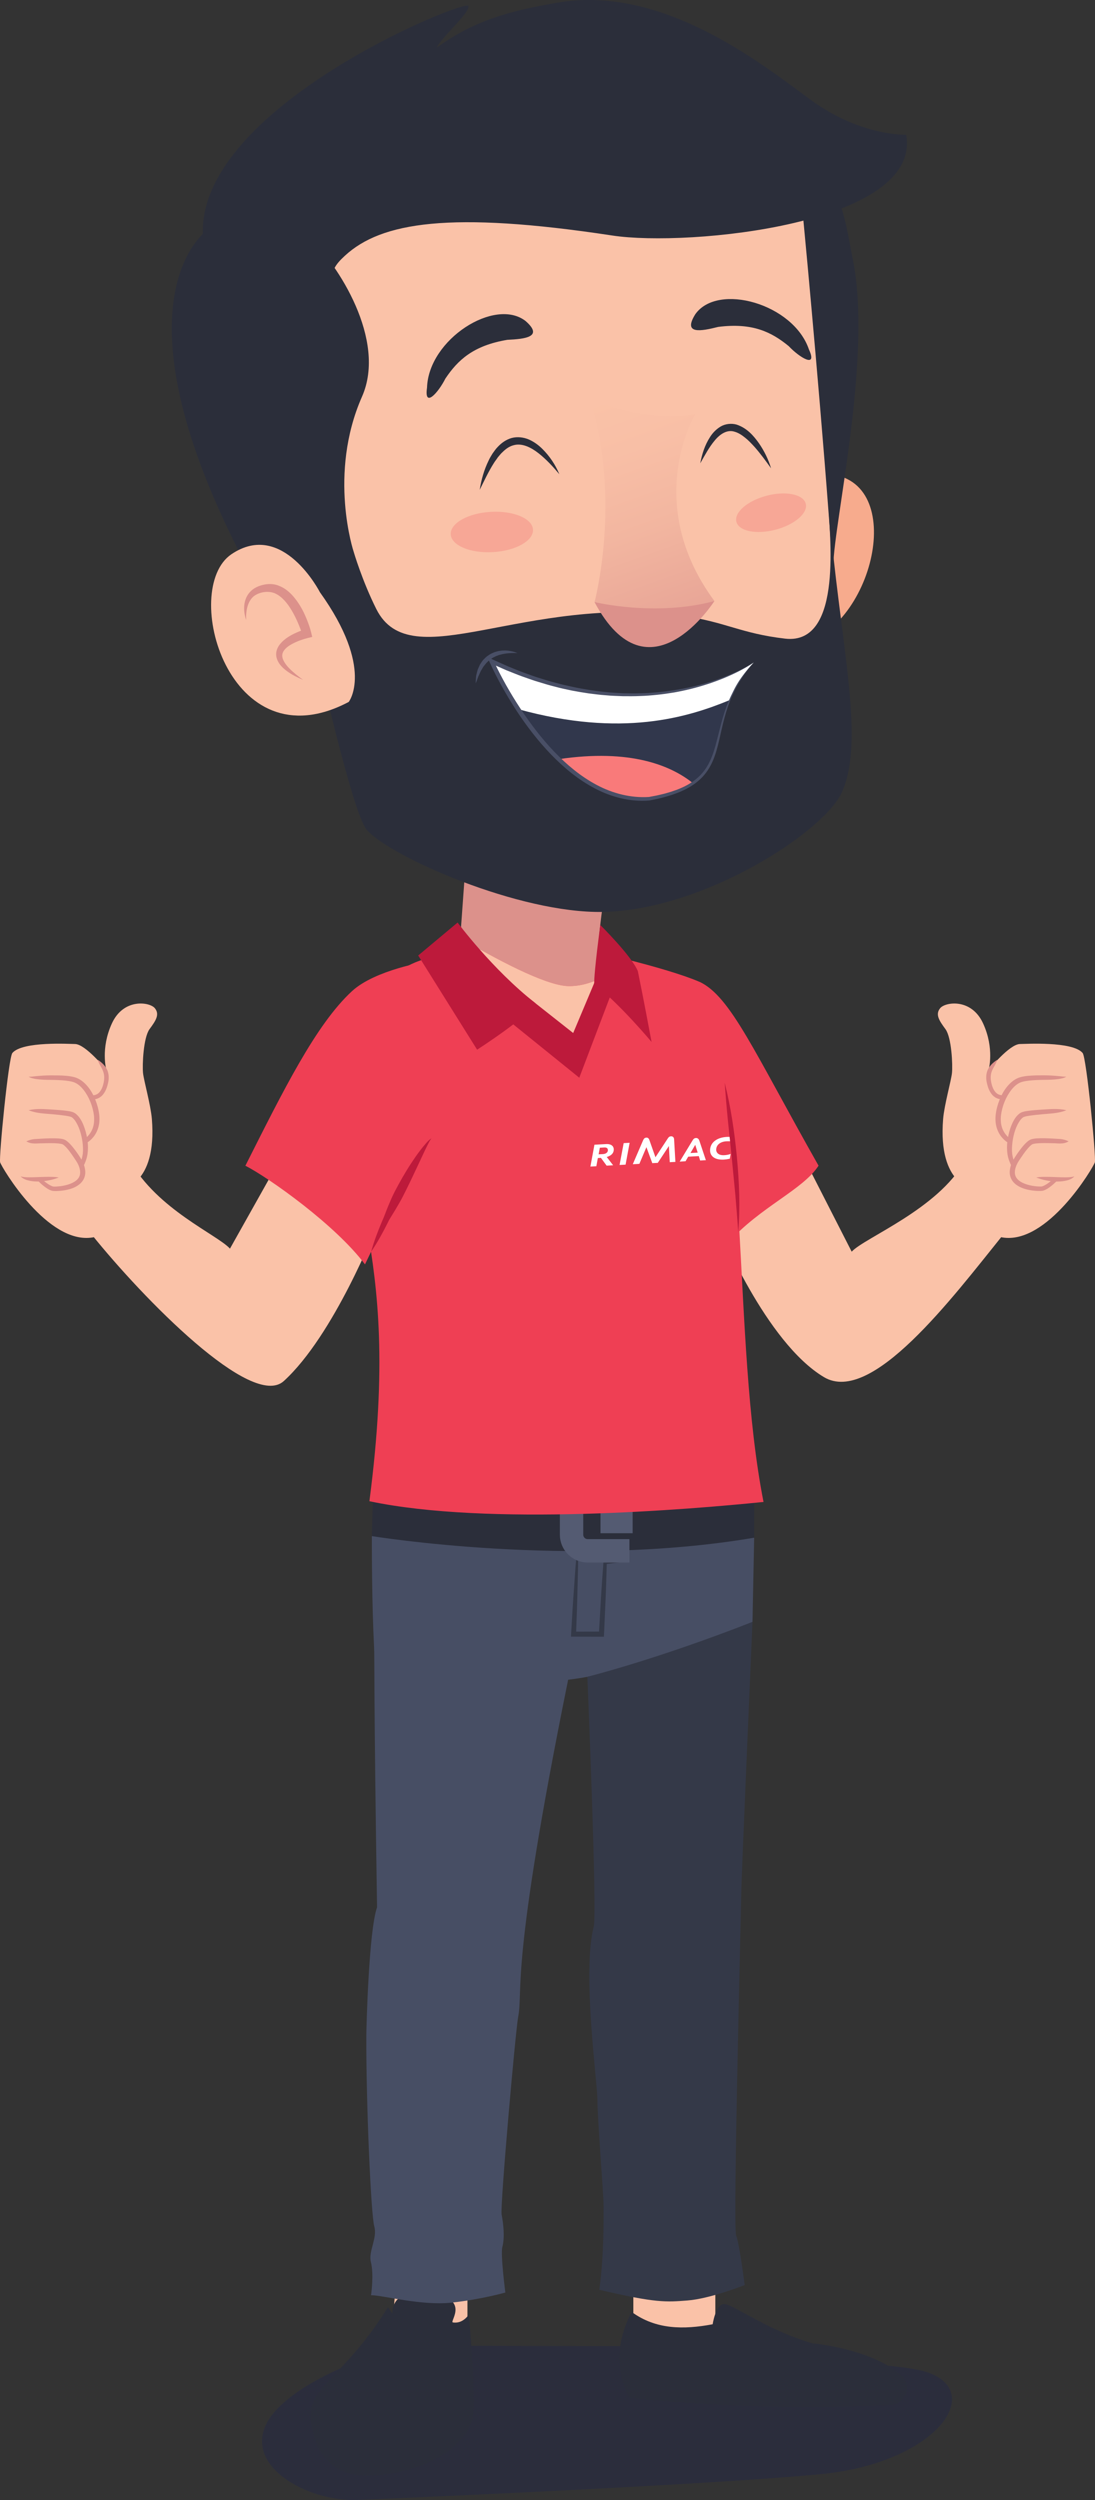 <svg width="192" height="438" viewBox="0 0 192 438" fill="none" xmlns="http://www.w3.org/2000/svg">
<rect x="0" y="0" width="192" height="438" fill="#333333" stroke="none"/>
<path opacity="0.15" d="M162.851 415.7C158.647 414.14 144.996 413.863 144.996 413.863C141.47 411.406 141.185 410.9 136.886 411.096L74.062 410.964C66.231 411.324 49.073 418.088 46.372 425.414C43.627 432.861 54.792 438.349 62.75 437.983C62.75 437.983 123.868 435.444 144.152 433.435C163.732 431.496 172.812 419.395 162.851 415.7Z" fill="#001177"/>
<path d="M51.938 198.072L40.323 218.757C38.075 216.299 27.561 211.877 22.805 203.359C18.48 204.555 14.883 212.319 16.134 216.357C25.046 227.418 44.173 247.056 49.769 241.951C58.577 233.914 65.945 215.037 65.945 215.037L51.938 198.072Z" fill="#FAC2A8"/>
<path d="M21.197 208.34C21.197 208.34 27.581 207.748 26.63 196.037C26.428 193.579 25.223 189.352 25.079 187.987C24.936 186.621 25.131 181.783 26.226 180.294C27.327 178.805 28.037 177.726 27.151 176.633C26.265 175.541 21.685 174.832 19.633 179.273C17.581 183.714 18.649 187.447 18.649 187.447C18.649 187.447 15.001 182.908 13.138 182.908C12.33 182.908 3.933 182.381 2.167 184.482C1.496 185.275 -0.223 202.78 0.024 203.632C0.272 204.49 8.35 218.152 16.285 216.787C19.913 216.162 21.197 208.762 21.197 208.34Z" fill="#FAC2A8"/>
<path d="M4.618 199.958C5.094 199.744 5.537 199.614 6.006 199.568L7.413 199.483C8.358 199.438 9.302 199.392 10.286 199.457C10.534 199.477 10.781 199.503 11.055 199.575C11.341 199.64 11.654 199.835 11.83 199.997C12.24 200.342 12.553 200.712 12.859 201.09C13.465 201.863 13.986 202.598 14.475 203.502C14.696 203.97 14.866 204.451 14.931 204.991C15.003 205.524 14.924 206.116 14.651 206.617C14.384 207.124 13.96 207.501 13.517 207.774C13.068 208.054 12.592 208.236 12.11 208.359C11.628 208.49 11.146 208.574 10.657 208.62C10.416 208.646 10.169 208.659 9.921 208.665C9.661 208.665 9.459 208.678 9.12 208.62C8.534 208.438 8.156 208.158 7.758 207.859C7.563 207.709 7.381 207.553 7.198 207.391C7.009 207.215 6.866 207.091 6.651 206.844L7.192 206.448C7.758 206.981 8.612 207.664 9.289 207.872C9.42 207.891 9.687 207.891 9.895 207.878C10.117 207.865 10.345 207.846 10.566 207.82C11.009 207.761 11.452 207.67 11.876 207.547C12.71 207.293 13.524 206.877 13.863 206.214C14.221 205.563 14.039 204.686 13.661 203.925C13.491 203.574 13.192 203.157 12.95 202.787C12.69 202.41 12.429 202.026 12.156 201.668C11.882 201.311 11.589 200.96 11.276 200.693C11.107 200.55 11.009 200.485 10.84 200.433C10.657 200.381 10.442 200.355 10.221 200.329C9.328 200.251 8.39 200.277 7.459 200.303C6.521 200.277 5.563 200.537 4.618 199.958Z" fill="#DC918B"/>
<path d="M5.016 194.509C6.501 194.151 7.941 194.327 9.4 194.405C10.13 194.457 10.859 194.509 11.602 194.6C11.98 194.658 12.332 194.685 12.768 194.841C13.243 195.01 13.537 195.341 13.81 195.647C14.318 196.291 14.618 197.006 14.859 197.721C15.1 198.443 15.263 199.178 15.354 199.932C15.452 200.68 15.452 201.447 15.341 202.214C15.217 203.014 14.95 203.691 14.598 204.386L13.96 204.074C14.097 203.762 14.208 203.43 14.305 203.099C14.416 202.761 14.475 202.436 14.52 202.104C14.592 201.428 14.546 200.732 14.462 200.043C14.266 198.677 13.849 197.26 13.081 196.219C12.885 195.985 12.664 195.751 12.442 195.679C12.195 195.575 11.817 195.523 11.478 195.465C10.774 195.361 10.058 195.289 9.335 195.224C7.895 195.081 6.436 195.088 5.016 194.509Z" fill="#DC918B"/>
<path d="M14.742 199.607C15.4 199.145 15.921 198.514 16.207 197.786C16.507 197.058 16.546 196.239 16.475 195.432C16.273 193.813 15.621 192.161 14.611 190.893C14.097 190.263 13.484 189.736 12.748 189.541C11.973 189.326 11.1 189.268 10.247 189.229C9.387 189.183 8.514 189.203 7.634 189.164C7.198 189.144 6.755 189.105 6.312 189.04C5.875 188.956 5.406 188.891 5.022 188.631C5.465 188.657 5.888 188.579 6.325 188.54C6.755 188.501 7.191 188.462 7.628 188.435C8.501 188.39 9.38 188.396 10.266 188.409C11.152 188.435 12.045 188.468 12.97 188.696C13.953 188.936 14.742 189.599 15.335 190.302C15.947 191.017 16.377 191.836 16.722 192.682C17.061 193.533 17.302 194.411 17.406 195.341C17.504 196.265 17.413 197.246 17.022 198.131C16.644 199.022 15.966 199.769 15.159 200.264L14.742 199.607Z" fill="#DC918B"/>
<path d="M17.139 185.672C17.777 186.088 18.337 186.576 18.728 187.304C19.106 188.039 19.132 188.917 18.963 189.671C18.8 190.419 18.559 191.18 18.005 191.83C17.725 192.148 17.347 192.402 16.924 192.519C16.52 192.649 16.057 192.63 15.731 192.61V191.895C16.135 191.908 16.416 191.914 16.709 191.823C16.995 191.739 17.243 191.576 17.445 191.342C17.849 190.874 18.083 190.204 18.201 189.534C18.324 188.865 18.298 188.221 18.051 187.623C17.836 187.005 17.354 186.433 17.139 185.672Z" fill="#DC918B"/>
<path d="M10.299 206.304C9.751 206.493 9.204 206.675 8.644 206.779C8.084 206.896 7.51 206.961 6.937 206.994C6.357 207.007 5.771 206.987 5.198 206.864C4.631 206.747 4.012 206.539 3.615 206.09C4.175 206.252 4.709 206.259 5.263 206.259C5.81 206.252 6.357 206.239 6.911 206.213C7.465 206.2 8.025 206.174 8.585 206.174C9.139 206.187 9.712 206.168 10.299 206.304Z" fill="#DC918B"/>
<path d="M138.588 198.248L149.338 219.29C151.585 216.832 164.438 211.877 169.194 203.359C173.52 204.555 177.116 212.319 175.865 216.357C166.953 227.418 152.823 246.237 144.478 241.269C134.23 235.163 126.054 215.037 126.054 215.037L138.588 198.248Z" fill="#FAC2A8"/>
<path d="M170.804 208.34C170.804 208.34 164.419 207.748 165.37 196.037C165.572 193.579 166.778 189.352 166.921 187.987C167.064 186.621 166.869 181.783 165.774 180.294C164.673 178.805 163.963 177.726 164.849 176.633C165.735 175.541 170.315 174.832 172.367 179.273C174.419 183.714 173.351 187.447 173.351 187.447C173.351 187.447 176.999 182.908 178.862 182.908C179.67 182.908 188.067 182.381 189.833 184.482C190.504 185.275 192.223 202.78 191.976 203.632C191.728 204.49 183.65 218.152 175.716 216.787C172.08 216.162 170.797 208.762 170.804 208.34Z" fill="#FAC2A8"/>
<path d="M187.377 199.958C186.432 200.537 185.475 200.277 184.543 200.29C183.611 200.264 182.673 200.238 181.781 200.316C181.559 200.335 181.344 200.368 181.162 200.42C180.986 200.465 180.895 200.537 180.725 200.68C180.419 200.947 180.126 201.298 179.846 201.655C179.566 202.013 179.312 202.397 179.051 202.774C178.804 203.144 178.504 203.561 178.341 203.912C177.963 204.666 177.781 205.55 178.139 206.201C178.478 206.87 179.299 207.287 180.126 207.534C180.55 207.664 180.986 207.755 181.436 207.807C181.657 207.839 181.885 207.859 182.107 207.865C182.315 207.878 182.582 207.878 182.712 207.859C183.39 207.651 184.243 206.968 184.81 206.435L185.351 206.831C185.136 207.085 184.992 207.202 184.804 207.378C184.621 207.54 184.439 207.696 184.243 207.846C183.846 208.145 183.468 208.425 182.882 208.607C182.55 208.665 182.341 208.652 182.08 208.652C181.833 208.646 181.592 208.633 181.344 208.607C180.856 208.561 180.374 208.477 179.892 208.347C179.41 208.216 178.934 208.034 178.484 207.761C178.041 207.488 177.611 207.111 177.351 206.604C177.077 206.103 176.999 205.511 177.071 204.978C177.136 204.439 177.299 203.957 177.527 203.489C178.015 202.585 178.537 201.85 179.142 201.077C179.449 200.7 179.761 200.329 180.172 199.984C180.354 199.822 180.667 199.627 180.947 199.562C181.221 199.497 181.468 199.464 181.716 199.445C182.699 199.379 183.644 199.425 184.589 199.471L185.996 199.555C186.458 199.614 186.901 199.737 187.377 199.958Z" fill="#DC918B"/>
<path d="M186.979 194.509C185.559 195.088 184.1 195.075 182.66 195.224C181.937 195.289 181.22 195.361 180.517 195.465C180.178 195.523 179.8 195.575 179.553 195.679C179.331 195.751 179.11 195.985 178.914 196.219C178.139 197.26 177.722 198.677 177.533 200.043C177.448 200.732 177.403 201.428 177.474 202.104C177.52 202.436 177.579 202.754 177.689 203.099C177.787 203.43 177.898 203.769 178.035 204.074L177.396 204.386C177.051 203.691 176.784 203.014 176.654 202.214C176.543 201.447 176.543 200.68 176.641 199.932C176.738 199.184 176.901 198.443 177.136 197.721C177.383 197.006 177.683 196.291 178.185 195.647C178.458 195.341 178.751 195.01 179.227 194.841C179.657 194.685 180.015 194.658 180.393 194.6C181.136 194.509 181.865 194.457 182.595 194.405C184.054 194.327 185.494 194.151 186.979 194.509Z" fill="#DC918B"/>
<path d="M176.829 200.257C176.022 199.763 175.344 199.015 174.966 198.124C174.575 197.24 174.484 196.252 174.582 195.335C174.686 194.405 174.927 193.527 175.266 192.675C175.611 191.83 176.048 191.004 176.653 190.295C177.246 189.593 178.035 188.93 179.018 188.689C179.943 188.461 180.836 188.435 181.722 188.403C182.608 188.39 183.487 188.383 184.36 188.429C184.797 188.455 185.233 188.494 185.663 188.533C186.1 188.572 186.523 188.65 186.966 188.624C186.582 188.884 186.106 188.949 185.676 189.034C185.233 189.099 184.79 189.138 184.354 189.157C183.474 189.196 182.608 189.177 181.741 189.222C180.888 189.268 180.015 189.326 179.24 189.534C178.504 189.729 177.891 190.256 177.377 190.887C176.367 192.155 175.715 193.8 175.513 195.426C175.435 196.232 175.481 197.051 175.781 197.78C176.067 198.508 176.595 199.139 177.246 199.6L176.829 200.257Z" fill="#DC918B"/>
<path d="M174.856 185.672C174.648 186.433 174.159 187.005 173.937 187.61C173.69 188.201 173.657 188.852 173.788 189.521C173.905 190.191 174.139 190.861 174.543 191.329C174.745 191.563 174.993 191.726 175.279 191.81C175.573 191.901 175.853 191.901 176.257 191.882V192.597C175.937 192.617 175.475 192.636 175.064 192.506C174.648 192.389 174.263 192.135 173.983 191.817C173.429 191.173 173.188 190.406 173.025 189.658C172.856 188.91 172.882 188.026 173.26 187.291C173.657 186.569 174.218 186.088 174.856 185.672Z" fill="#DC918B"/>
<path d="M181.696 206.304C182.275 206.168 182.849 206.187 183.415 206.181C183.982 206.174 184.536 206.2 185.09 206.22C185.643 206.246 186.191 206.259 186.738 206.265C187.285 206.259 187.819 206.259 188.386 206.096C187.989 206.545 187.37 206.76 186.803 206.87C186.223 206.987 185.637 207.013 185.064 207C184.484 206.968 183.917 206.909 183.357 206.786C182.79 206.675 182.243 206.493 181.696 206.304Z" fill="#DC918B"/>
<path d="M81.964 394.443V409.666L68.752 408.398L69.892 393.67L81.964 394.443Z" fill="#FAC2A8"/>
<path d="M125.43 395.328V410.557L111.052 409.744V393.67L125.43 395.328Z" fill="#FAC2A8"/>
<path d="M126.818 403.664C128.199 403.391 133.984 408.053 142.465 410.55C142.465 410.55 152.53 411.409 157.964 416.058C160.035 417.827 158.895 421.208 156.179 421.345C147.768 421.767 130.179 422.209 110.362 420.083C110.362 420.083 106.186 413.639 110.759 405.043C115.007 408.151 119.88 408.157 124.961 407.201C124.961 407.201 125.436 403.944 126.818 403.664Z" fill="#2B2E3A"/>
<path d="M82.212 405.517C81.436 406.551 80.511 407.039 79.417 406.883C78.681 406.792 83.052 402.279 74.29 401.668C67.971 401.226 68.981 405.693 68.752 405.296C68.551 404.939 68.029 404.204 68.029 404.204C60.486 416.422 53.873 418.223 54.492 423.881C55.111 429.538 57.912 435.195 68.277 433.413C78.635 431.625 82.511 426.56 82.98 422.983C83.449 419.413 82.212 405.517 82.212 405.517Z" fill="#2B2E3A"/>
<path d="M132.237 269.399L131.944 284.147C131.944 284.147 113.202 292.698 99.619 294.284C89.332 345.03 91.782 348.457 90.857 353.354C90.394 355.799 87.665 386.536 87.958 387.999C88.251 389.469 88.544 391.972 88.082 393.669C87.736 394.938 88.609 401.642 88.609 401.642C88.609 401.642 84.492 402.825 79.202 403.41C73.912 403.996 67.118 402.11 65.059 402.11C65.059 402.11 65.6 398.527 65.033 396.303C64.558 394.417 66.212 392.102 65.626 390.048C65.04 387.993 64.18 368.166 64.232 356.605C64.238 355.434 64.649 338.313 66.115 334.151C65.528 296.898 65.691 290.454 65.593 288.581C65.202 281.006 65.202 271.46 65.202 269.113C65.202 266.765 71.267 264.854 71.267 264.854L132.237 269.399Z" fill="#474E64"/>
<path d="M131.944 284.147C131.944 284.147 129.977 329.522 129.977 331.57C129.977 333.625 128.491 390.178 129.078 391.647C129.664 393.117 130.576 400.335 130.576 400.335C130.576 400.335 124.524 402.734 120.504 403.04C116.83 403.319 115.071 403.508 105.085 401.161C105.925 395.165 105.834 388.494 105.834 386.439C105.834 384.384 104.752 371.171 104.752 367.939C104.752 364.714 102.049 345.596 104.107 337.533C104.733 335.088 102.987 293.764 102.987 293.764C102.987 293.764 114.895 290.818 131.944 284.147Z" fill="#343948"/>
<path d="M101.397 268.957C101.41 270.407 101.384 271.85 101.371 273.3C101.365 274.75 101.312 276.194 101.28 277.638C101.221 280.531 101.124 283.418 101.006 286.312L100.57 285.857L105.462 285.844L105.013 286.267L105.371 279.998C105.495 277.911 105.651 275.823 105.807 273.736L105.827 273.476L106.068 273.456C107.26 273.365 108.459 273.248 109.651 273.17L109.475 273.391C109.384 271.772 109.267 270.16 109.195 268.541C109.443 270.14 109.651 271.746 109.873 273.352L109.899 273.541L109.697 273.574C108.511 273.743 107.319 273.886 106.133 274.042L106.394 273.769C106.335 275.862 106.283 277.956 106.192 280.044L105.912 286.319L105.892 286.748H105.462L100.57 286.735H100.114L100.14 286.28C100.296 283.392 100.479 280.505 100.694 277.618C100.798 276.175 100.882 274.731 101.019 273.294C101.137 271.837 101.247 270.394 101.397 268.957Z" fill="#343948"/>
<path d="M135.338 94.116C135.338 94.116 138.061 78.678 148.595 83.946C159.129 89.219 150.484 115.503 135.416 113.422C135.416 113.422 132.413 108.174 135.338 94.116Z" fill="#F7AB8D"/>
<path d="M122.654 172.01C128.133 174.559 132.257 184.332 143.527 204.223C140.771 208.463 133.325 211.422 127.69 217.697L118.244 203.112L122.654 172.01Z" fill="#EF3F54"/>
<path d="M65.196 269.119L65.521 258.117L132.237 255.782V269.399C100.224 274.848 65.196 269.119 65.196 269.119Z" fill="#2B2E3A"/>
<path d="M110.368 261.427H103.052C101.489 261.427 100.218 262.695 100.218 264.255V268.872C100.218 270.433 101.489 271.701 103.052 271.701H110.368" stroke="#545B72" stroke-width="4.099" stroke-miterlimit="10" stroke-linejoin="round"/>
<path d="M110.928 266.564H105.293" stroke="#545B72" stroke-width="4.099" stroke-miterlimit="10" stroke-linejoin="round"/>
<path d="M62.98 180.984C64.283 173.063 71.189 167.302 79.228 167.348C83.579 167.367 89.013 164.122 94.407 164.851C102.087 165.969 117.149 169.611 122.647 172.017C131.774 192.077 128.243 234.526 133.878 263.137C120.914 264.451 85.69 267.429 64.772 263.007C71.039 215.083 58.094 210.707 62.98 180.984Z" fill="#EF3F54"/>
<path d="M80.701 164.343L81.887 147.885L106.694 152.665C106.694 152.665 104.903 161.612 104.85 168.017C104.85 168.017 104.909 169.565 104.772 171.646C103.137 172.354 101.385 172.816 99.6 172.764C95.489 172.641 86.564 167.796 80.701 164.343Z" fill="#DC918B"/>
<path d="M99.606 172.764C101.391 172.816 103.144 172.354 104.779 171.646C104.558 175.079 103.821 179.975 101.45 181.783C85.437 180.379 80.538 166.639 80.538 166.639L80.701 164.343C86.564 167.796 95.489 172.641 99.606 172.764Z" fill="#FAC2A8"/>
<path d="M136.198 26.307C147.195 26.502 148.289 39.539 149.481 45.184C153.064 62.188 146.217 91.385 146.113 99.109C146.113 99.116 118.244 25.988 136.198 26.307Z" fill="#2B2E3A"/>
<path d="M140.152 31.067C140.152 31.067 149.689 128.449 146.875 135.628C144.061 142.813 122.993 155.24 110.524 158.172C98.055 161.112 71.319 145.278 66.967 140.492C64.629 137.917 58.134 114.586 52.994 90.747C48.583 70.303 34.909 53.305 35.952 44.904C35.958 44.898 91.208 8.782 140.152 31.067Z" fill="#FAC2A8"/>
<path d="M135.202 82.047C134.257 80.733 133.319 79.446 132.283 78.275C131.755 77.703 131.228 77.137 130.641 76.676C130.068 76.207 129.443 75.811 128.804 75.635C127.534 75.219 126.277 76.006 125.313 77.183C124.335 78.347 123.586 79.764 122.785 81.169C123.085 79.576 123.573 78.002 124.492 76.578C124.941 75.863 125.56 75.206 126.361 74.725C127.169 74.25 128.244 74.127 129.156 74.387C130.967 74.985 132.127 76.325 133.071 77.651C134.016 79.017 134.733 80.493 135.202 82.047Z" fill="#2B2E3A"/>
<path d="M98.081 83.087C96.935 81.722 95.736 80.427 94.394 79.381C93.072 78.347 91.489 77.592 90.062 78.002C89.345 78.178 88.694 78.633 88.121 79.205C87.814 79.465 87.567 79.816 87.293 80.122C87.065 80.48 86.791 80.798 86.57 81.169C85.651 82.619 84.909 84.219 84.114 85.818C84.388 84.049 84.876 82.313 85.684 80.668C85.866 80.245 86.127 79.862 86.362 79.459C86.648 79.082 86.889 78.685 87.234 78.34C87.879 77.638 88.713 77.014 89.723 76.734C90.733 76.467 91.821 76.611 92.72 76.994C93.625 77.391 94.394 77.957 95.052 78.6C96.381 79.907 97.391 81.435 98.081 83.087Z" fill="#2B2E3A"/>
<path d="M62.023 96.697C62.023 96.697 63.502 101.75 65.984 106.705C72.075 118.845 91.853 103.993 119.873 107.927C127.234 108.961 129.879 110.983 137.664 111.887C148.12 113.097 145.266 92.555 145.305 88.751C147.143 112.186 151.866 129.451 147.599 138.84C144.465 145.74 123.456 159.434 105.723 159.766C90.981 160.045 68.629 150.148 64.356 145.447C62.284 143.164 57.685 124.353 52.949 103.525L48.812 90.181L62.023 96.697Z" fill="#2B2E3A"/>
<path d="M132.166 116.062C132.166 116.062 113.899 128.956 86.199 115.866C86.199 115.866 97.235 141.09 113.808 139.932C130.772 136.961 122.003 127.265 132.166 116.062Z" fill="#31374C"/>
<path d="M97.97 133.001C110.595 131.134 117.683 134.145 121.501 137.208C119.794 138.378 117.371 139.308 113.801 139.932C107.67 140.362 102.302 137.182 97.97 133.001Z" fill="#F97A7A"/>
<path d="M132.166 116.062C129.091 119.456 128.629 120.99 127.945 122.655C120.622 125.672 109.033 129.268 90.857 124.242C86.903 118.734 86.193 115.866 86.193 115.866C113.899 128.956 132.166 116.062 132.166 116.062Z" fill="white"/>
<path d="M132.165 116.062C130.517 117.187 128.713 118.071 126.863 118.832C125.012 119.586 123.104 120.204 121.156 120.692C120.185 120.932 119.201 121.14 118.218 121.316C117.228 121.478 116.237 121.628 115.241 121.725C114.244 121.829 113.241 121.914 112.244 121.94C111.241 121.992 110.237 121.979 109.234 121.973C108.231 121.927 107.228 121.914 106.231 121.81C105.228 121.745 104.238 121.608 103.241 121.485C102.251 121.342 101.26 121.173 100.27 120.984C99.287 120.776 98.303 120.574 97.339 120.308C96.361 120.067 95.404 119.781 94.446 119.482C93.482 119.209 92.544 118.838 91.593 118.52C90.648 118.182 89.723 117.785 88.791 117.427L86.042 116.211L86.537 115.73C87.195 117.174 87.945 118.604 88.726 120.002C89.515 121.4 90.349 122.772 91.228 124.105C92.993 126.778 94.935 129.346 97.143 131.655C99.352 133.957 101.827 136.038 104.641 137.527C107.443 139.016 110.615 139.829 113.781 139.627L113.749 139.634C114.407 139.497 115.071 139.406 115.716 139.237C116.368 139.094 117.013 138.918 117.651 138.717C118.283 138.509 118.915 138.294 119.514 138.014C119.82 137.891 120.114 137.735 120.407 137.579C120.706 137.429 120.98 137.254 121.254 137.072C121.814 136.72 122.309 136.291 122.778 135.836C123.227 135.361 123.644 134.848 123.977 134.282C124.667 133.157 125.104 131.889 125.462 130.601C126.166 128.02 126.693 125.334 127.762 122.837C128.022 122.213 128.315 121.602 128.628 120.997C128.941 120.399 129.293 119.82 129.657 119.248C130.042 118.689 130.42 118.13 130.85 117.609C131.253 117.057 131.722 116.569 132.165 116.062ZM132.165 116.062C131.736 116.582 131.286 117.089 130.902 117.642C130.491 118.175 130.126 118.747 129.762 119.306C129.41 119.879 129.078 120.464 128.778 121.069C128.485 121.673 128.205 122.285 127.964 122.909C127.475 124.157 127.097 125.451 126.778 126.752C126.452 128.059 126.198 129.379 125.853 130.692C125.514 132 125.084 133.32 124.374 134.509C124.035 135.114 123.599 135.654 123.13 136.168C122.641 136.655 122.12 137.117 121.54 137.494C121.254 137.689 120.967 137.878 120.661 138.034C120.361 138.203 120.055 138.366 119.742 138.502C119.123 138.801 118.478 139.029 117.827 139.256C117.175 139.464 116.517 139.66 115.853 139.816C115.195 139.998 114.518 140.102 113.853 140.245H113.847H113.82C110.524 140.518 107.202 139.653 104.309 138.131C101.397 136.61 98.856 134.49 96.596 132.156C94.335 129.808 92.349 127.227 90.57 124.515C89.684 123.156 88.844 121.764 88.055 120.353C87.267 118.936 86.524 117.499 85.853 116.01L85.456 115.132L86.349 115.528L89.065 116.744C89.99 117.109 90.896 117.505 91.834 117.843C92.772 118.169 93.697 118.533 94.648 118.812C95.593 119.118 96.544 119.404 97.508 119.645C98.459 119.918 99.436 120.113 100.4 120.334C101.371 120.542 102.348 120.718 103.326 120.874C104.309 121.017 105.286 121.16 106.277 121.244C107.26 121.361 108.257 121.394 109.247 121.452C110.237 121.472 111.234 121.498 112.224 121.459C113.215 121.446 114.211 121.374 115.195 121.29C116.185 121.205 117.169 121.075 118.153 120.926C119.136 120.77 120.114 120.587 121.084 120.379C123.026 119.944 124.934 119.372 126.797 118.669C128.648 117.947 130.478 117.128 132.165 116.062Z" fill="#494F66"/>
<path d="M90.726 114.429C90.726 114.429 90.062 114.364 89.111 114.449C88.876 114.468 88.622 114.501 88.355 114.553C88.088 114.585 87.821 114.69 87.541 114.742C87.273 114.852 86.987 114.924 86.733 115.073C86.603 115.145 86.466 115.197 86.335 115.281L85.971 115.541C85.71 115.697 85.521 115.938 85.3 116.127C85.111 116.361 84.928 116.588 84.752 116.809C84.616 117.063 84.459 117.297 84.322 117.525C84.212 117.772 84.101 118.006 84.003 118.22C83.899 118.435 83.808 118.637 83.756 118.825C83.691 119.014 83.632 119.176 83.58 119.306C83.476 119.579 83.41 119.729 83.41 119.729C83.41 119.729 83.417 119.566 83.423 119.274C83.456 118.988 83.423 118.559 83.567 118.077C83.625 117.83 83.684 117.564 83.775 117.284C83.892 117.017 84.016 116.731 84.153 116.439C84.329 116.166 84.511 115.88 84.726 115.613C84.98 115.379 85.202 115.093 85.502 114.904L85.945 114.611C86.094 114.52 86.257 114.455 86.414 114.384C86.72 114.215 87.065 114.169 87.371 114.072C87.691 114.026 88.003 113.961 88.296 113.968C88.59 113.948 88.87 113.968 89.117 114C90.127 114.111 90.726 114.429 90.726 114.429Z" fill="#494F66"/>
<path opacity="0.2" d="M93.457 92.795C93.561 94.74 90.408 96.508 86.427 96.73C82.44 96.957 79.138 95.559 79.033 93.608C78.936 91.657 82.082 89.895 86.062 89.674C90.049 89.447 93.359 90.845 93.457 92.795Z" fill="#EF3F54"/>
<path opacity="0.2" d="M141.28 88.224C141.723 89.863 139.365 91.911 136.01 92.796C132.648 93.686 129.567 93.075 129.124 91.43C128.681 89.791 131.045 87.743 134.4 86.852C137.749 85.968 140.83 86.579 141.28 88.224Z" fill="#EF3F54"/>
<path d="M138.303 60.647C135.28 58.169 131.944 56.505 125.931 57.272C122.909 58.033 119.671 58.644 121.918 55.048C125.86 49.482 139.13 53.208 141.84 61.225C143.417 64.639 140.146 62.604 138.303 60.647Z" fill="#2B2E3A"/>
<path d="M78.088 66.337C80.263 63.092 82.973 60.536 88.96 59.535C92.074 59.392 95.351 59.034 92.159 56.245C86.778 52.057 75.149 59.444 74.876 67.91C74.335 71.636 76.882 68.743 78.088 66.337Z" fill="#2B2E3A"/>
<path opacity="0.6" d="M103.456 69.893C103.456 69.893 112.563 74.139 121.892 72.572C121.892 72.572 112.556 88.081 125.273 105.306C125.273 105.306 113.951 112.264 104.25 105.488C104.244 105.482 109.026 87.73 103.456 69.893Z" fill="url(#paint0_linear)"/>
<path d="M62.023 96.697C62.023 96.697 57.469 83.1 63.476 69.49C67.867 59.541 59.169 46.211 54.29 41.711C54.29 41.711 36.466 40.06 35.567 40.97C30.095 46.517 23.926 62.728 43.456 99.604L62.023 96.697Z" fill="#2B2E3A"/>
<path d="M56.089 103.746C56.089 103.746 49.581 91.014 40.577 97.1C31.574 103.186 40.076 134.106 61.15 122.974C61.15 122.974 65.698 117.154 56.089 103.746Z" fill="#FAC2A8"/>
<path d="M43.17 108.616C42.896 107.862 42.766 107.036 42.818 106.197C42.877 105.365 43.157 104.474 43.776 103.778C44.388 103.069 45.267 102.66 46.127 102.465C46.961 102.257 48.01 102.25 48.877 102.614C49.762 102.946 50.499 103.512 51.111 104.136C51.717 104.773 52.218 105.469 52.655 106.191C53.098 106.906 53.443 107.667 53.762 108.434C54.069 109.208 54.355 109.962 54.557 110.801L54.746 111.588L53.984 111.77C53.046 111.998 52.056 112.368 51.209 112.823C50.355 113.272 49.606 113.916 49.502 114.67C49.391 115.444 50.004 116.354 50.707 117.076C51.43 117.817 52.27 118.474 53.137 119.105C52.147 118.695 51.17 118.214 50.284 117.557C49.841 117.226 49.411 116.855 49.059 116.38C48.714 115.912 48.42 115.307 48.42 114.612C48.42 113.916 48.746 113.272 49.144 112.797C49.541 112.316 50.01 111.945 50.492 111.62C51.476 110.99 52.492 110.573 53.599 110.229L53.026 111.204C52.57 109.787 51.951 108.33 51.202 107.043C50.453 105.755 49.502 104.565 48.31 103.999C47.183 103.46 45.522 103.655 44.479 104.474C43.417 105.365 43.072 107.043 43.17 108.616Z" fill="#DC918B"/>
<path d="M125.267 105.3C125.267 105.3 113.762 123.338 104.244 105.482C104.244 105.482 114.954 108.09 125.267 105.3Z" fill="#DC918B"/>
<path d="M104.192 172.4C108.72 175.911 114.25 182.551 114.25 182.551C114.25 182.551 112.778 174.65 111.84 170.131C110.72 167.452 105.254 162.054 105.254 162.054C105.254 162.054 104.12 170.495 104.192 172.4Z" fill="#BD1A3B"/>
<path d="M61.724 173.642C65.802 169.89 74.825 168.459 74.825 168.459C75.952 167.673 87.587 178.974 80.29 188.325C76.375 193.338 69.405 210.414 63.998 221.52C58.851 214.634 47.17 206.356 43.027 204.23C49.62 191.166 55.379 179.475 61.724 173.642Z" fill="#EF3F54"/>
<path d="M117.67 199.073C117.436 199.08 117.273 199.171 117.091 199.451L114.928 202.747L113.853 199.698C113.742 199.392 113.534 199.295 113.345 199.308C113.058 199.327 112.921 199.451 112.784 199.724L110.954 203.97L112.107 203.905L113.345 200.979L114.374 203.781L115.338 203.729L117.286 200.777L117.436 203.612L118.426 203.56L118.198 199.594C118.172 199.204 117.918 199.067 117.67 199.073Z" fill="white"/>
<path d="M109.358 200.27L108.635 204.1L109.691 204.041L110.401 200.211L109.358 200.27Z" fill="white"/>
<path d="M107.619 201.447C107.651 200.94 107.325 200.381 106.27 200.439L104.231 200.55L103.521 204.38L104.563 204.321L104.83 202.884L105.365 202.852L106.368 204.217L107.508 204.152L106.387 202.702C107.306 202.435 107.593 201.948 107.619 201.447ZM105.703 202.195L104.961 202.234L105.176 201.076L105.964 201.031C106.381 201.005 106.609 201.193 106.589 201.551C106.563 201.928 106.211 202.169 105.703 202.195Z" fill="white"/>
<path d="M122.765 203.32L123.769 203.261L122.622 199.828C122.472 199.438 122.225 199.347 121.964 199.379C121.801 199.399 121.638 199.477 121.482 199.717L119.182 203.508L120.205 203.45L120.668 202.65L122.531 202.546L122.765 203.32ZM121.065 202.006L121.905 200.569L122.335 201.935L121.065 202.006Z" fill="white"/>
<path d="M126.902 202.39C126.055 202.422 125.547 201.974 125.579 201.363C125.625 200.537 126.348 199.997 127.397 199.951C127.703 199.938 128.107 199.938 128.472 200.01L128.615 199.243C128.315 199.191 127.807 199.165 127.475 199.178C125.677 199.275 124.583 200.166 124.511 201.408C124.446 202.507 125.267 203.248 126.928 203.157C127.26 203.138 127.553 203.092 127.957 203.008L128.114 202.169C127.729 202.292 127.416 202.37 126.902 202.39Z" fill="white"/>
<path d="M142.029 17.405C133.156 10.87 116.374 -2.35 98.381 0.362C89.469 1.857 83.241 3.522 76.57 8.36C77.163 6.806 82.564 2.052 82.121 1.044C81.574 -0.211 34.884 18.699 35.568 40.983C33.333 44.163 32.161 46.543 32.213 47.564C32.467 52.421 64.812 70.505 61.326 58.891C57.952 49.131 56.936 48.045 60.48 44.8C66.838 38.948 78.844 36.925 107.371 41.263C120.746 43.298 161.67 39.26 158.895 23.602C158.889 23.602 150.902 23.94 142.029 17.405Z" fill="#2B2E3A"/>
<path d="M105.553 168.993L100.504 180.983L85.228 168.934L81.658 172.738L101.573 188.812L106.921 174.747L105.553 168.993Z" fill="#BD1A3B"/>
<path d="M80.238 161.625C80.238 161.625 86.296 169.812 93.886 175.762C92.869 177.979 83.658 183.903 83.658 183.903L73.326 167.4L80.238 161.625Z" fill="#BD1A3B"/>
<path d="M75.671 199.431C75.359 199.776 75.17 200.218 74.955 200.634C74.74 201.05 74.544 201.479 74.342 201.896L73.15 204.438C72.362 206.135 71.548 207.826 70.701 209.497C70.284 210.336 69.789 211.142 69.32 211.949L68.583 213.152C68.46 213.353 68.329 213.548 68.219 213.756L67.906 214.387C67.059 216.065 66.153 217.716 65.079 219.29C65.58 217.45 66.264 215.688 66.994 213.958C67.385 213.106 67.691 212.202 68.056 211.324C68.421 210.446 68.792 209.582 69.222 208.743C70.101 207.072 71.026 205.427 72.069 203.84C72.59 203.047 73.124 202.26 73.71 201.505C73.997 201.122 74.303 200.758 74.616 200.394C74.922 200.049 75.241 199.665 75.671 199.431Z" fill="#BD1A3B"/>
<path d="M127.065 189.69C128.153 193.963 128.785 198.319 129.208 202.696C129.612 207.072 129.821 211.487 129.443 215.876C129.3 213.678 129.117 211.5 128.935 209.315L128.303 202.78L127.625 196.245C127.41 194.073 127.228 191.888 127.065 189.69Z" fill="#BD1A3B"/>
<defs>
<linearGradient id="paint0_linear" x1="105.924" y1="68.995" x2="119.669" y2="107.662" gradientUnits="userSpaceOnUse">
<stop stop-color="#FAC2A8"/>
<stop offset="0.265" stop-color="#F7BCA5"/>
<stop offset="0.604" stop-color="#EDAD9B"/>
<stop offset="0.981" stop-color="#DD938C"/>
<stop offset="1" stop-color="#DC918B"/>
</linearGradient>
</defs>
</svg>
